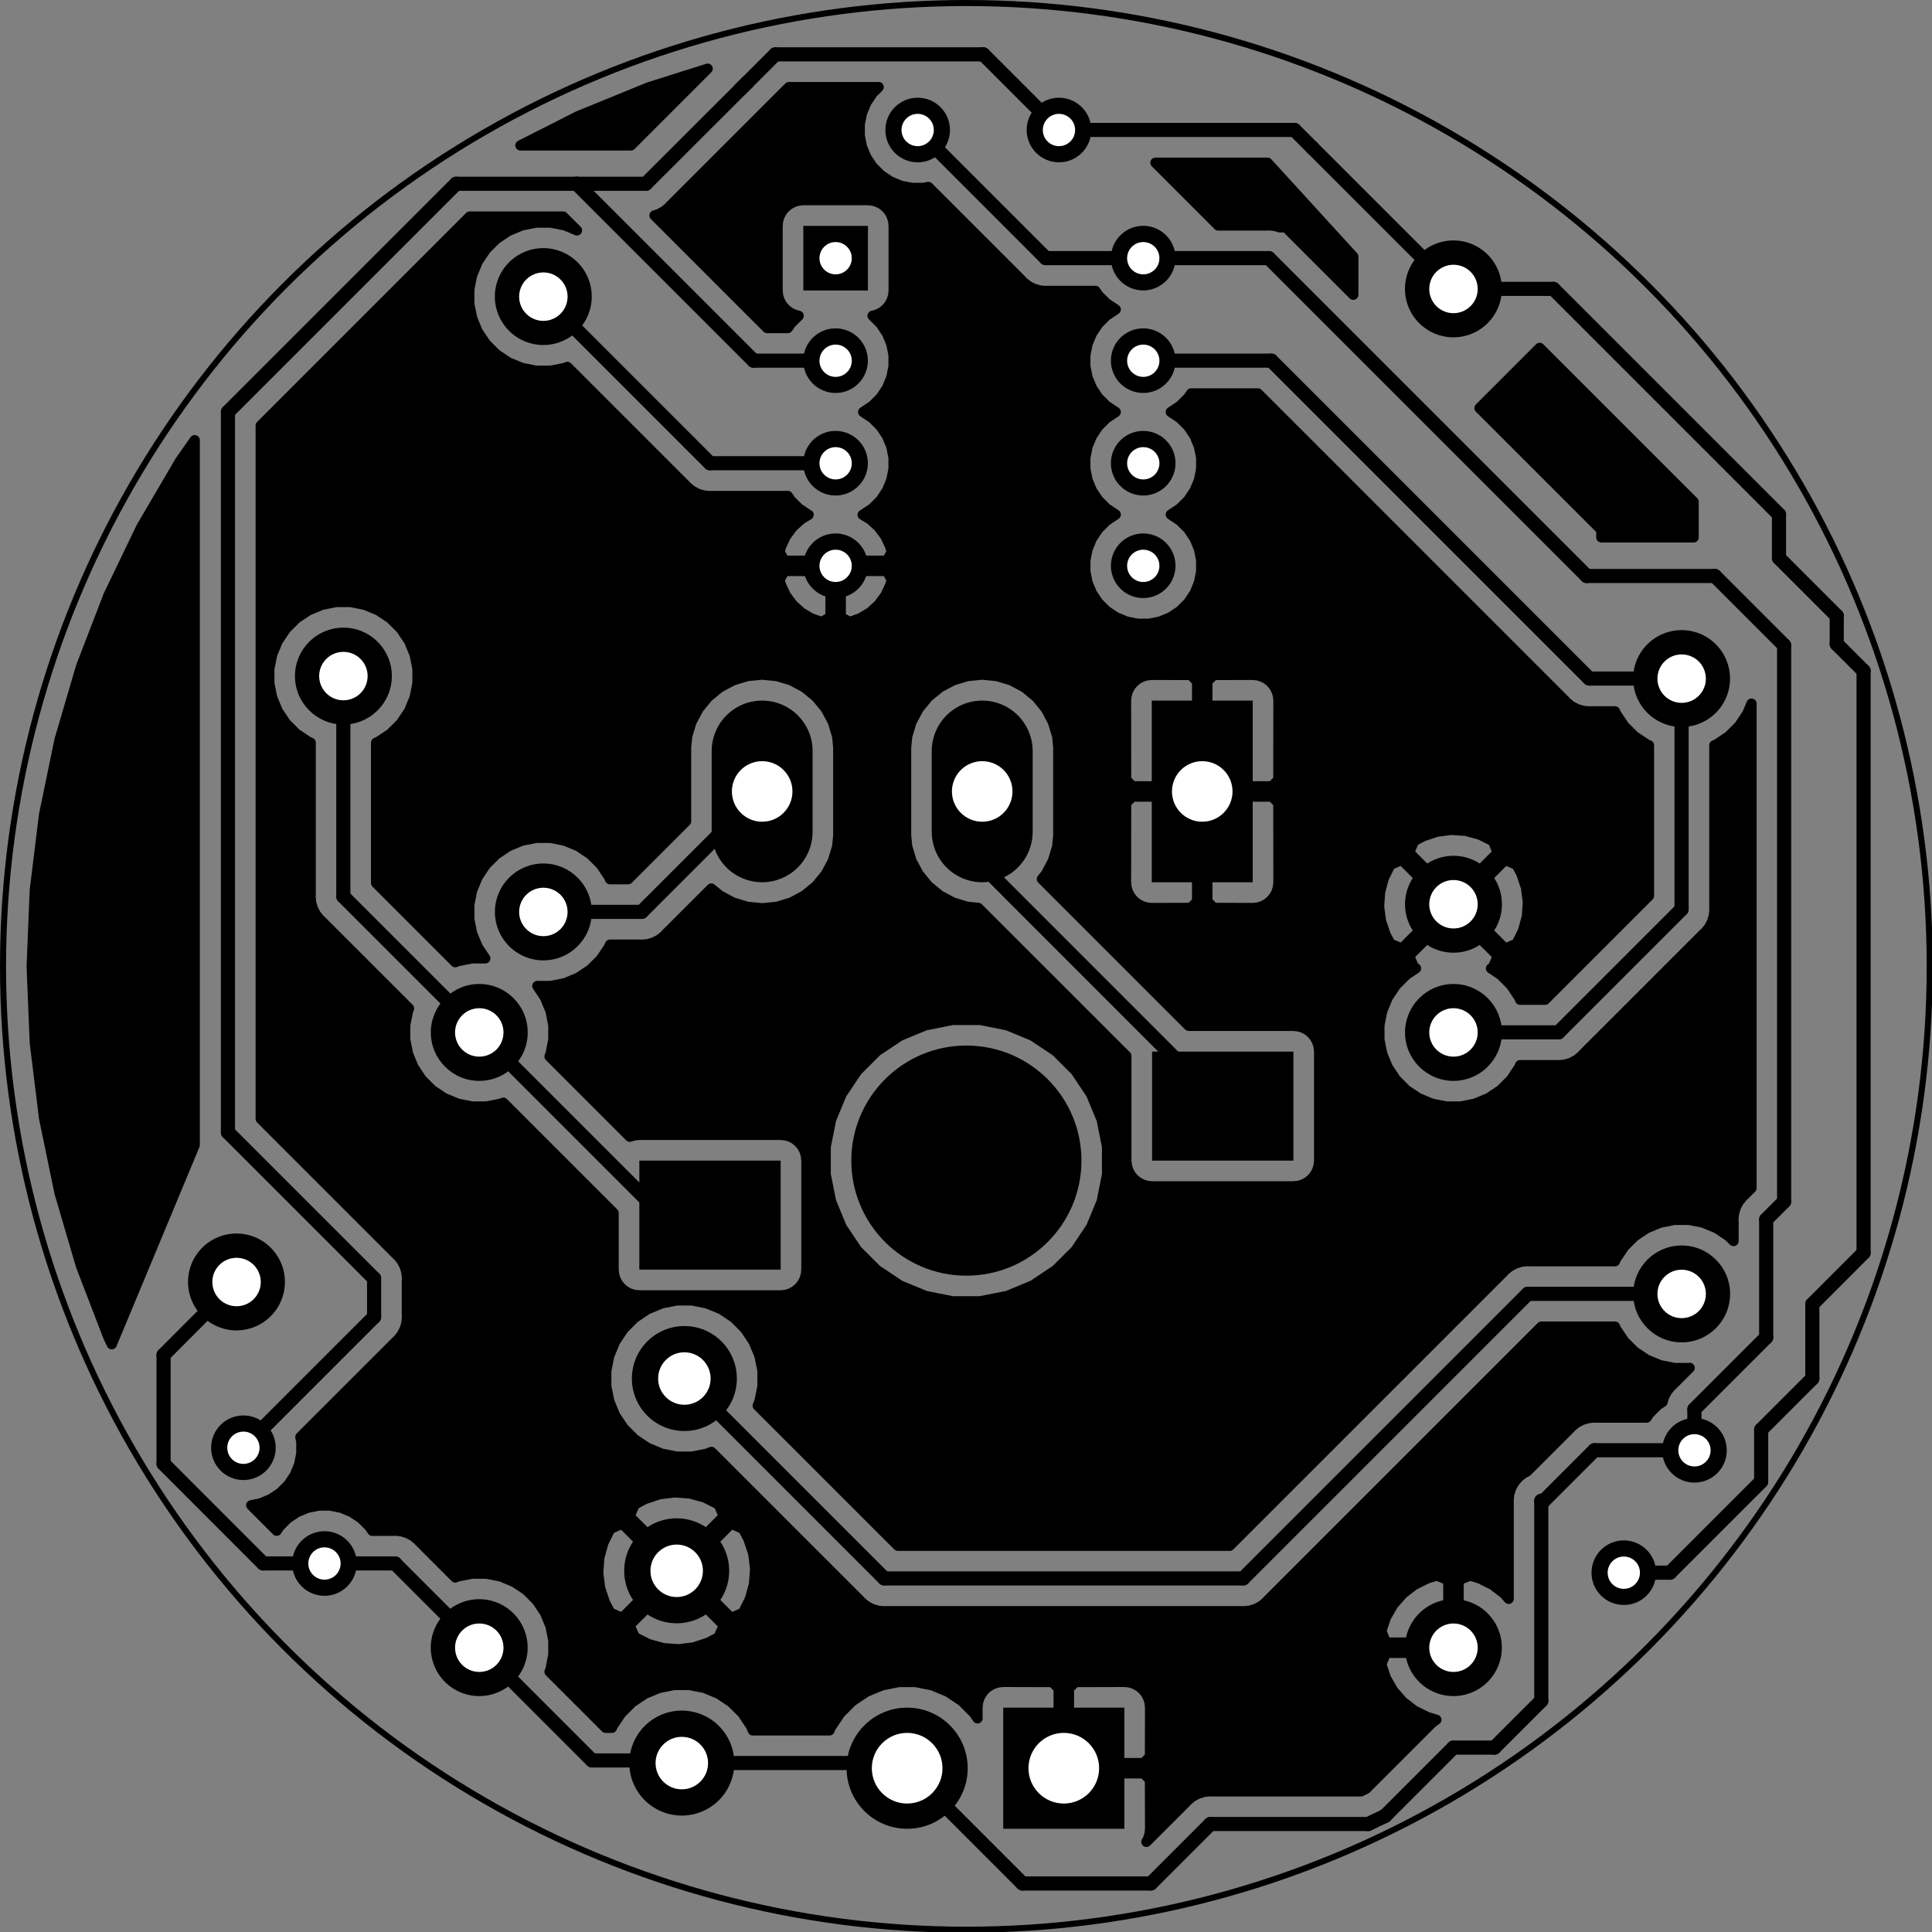 <?xml version="1.0" standalone="no"?>
 <!DOCTYPE svg PUBLIC "-//W3C//DTD SVG 1.1//EN" 
 "http://www.w3.org/Graphics/SVG/1.1/DTD/svg11.dtd"> 
<svg
  xmlns:svg="http://www.w3.org/2000/svg"
  xmlns="http://www.w3.org/2000/svg"
  xmlns:xlink="http://www.w3.org/1999/xlink"
  version="1.1"
  width="4.785cm" height="4.785cm" viewBox="0 0 18840 18840">
<rect x="0" y="0" width="18840" height="18840" fill="#808080" stroke="none"/>
<title>SVG Picture created as Breath_PCB-brd.svg date 2020/07/30 20:01:16 </title>
  <desc>Picture generated by PCBNEW </desc>
<g style="fill:#000000; fill-opacity:1;stroke:#000000; stroke-opacity:1;
stroke-linecap:round; stroke-linejoin:round;"
 transform="translate(0 0) scale(1 1)">
</g>
<g style="fill:#000000; fill-opacity:0.0; 
stroke:#000000; stroke-width:-0; stroke-opacity:1; 
stroke-linecap:round; stroke-linejoin:round;">
<g >
</g>
<g style="fill:#000000; fill-opacity:0.0; 
stroke:#000000; stroke-width:944.882; stroke-opacity:1; 
stroke-linecap:round; stroke-linejoin:round;">
<path d="M2306 12501
L2306 12501
" />
</g>
<g style="fill:#000000; fill-opacity:1.0; 
stroke:#000000; stroke-width:0; stroke-opacity:1; 
stroke-linecap:round; stroke-linejoin:round;">
<circle cx="3348.68" cy="6592.82" r="472.441" /> 
</g>
<g style="fill:#000000; fill-opacity:1.0; 
stroke:#000000; stroke-width:98.425; stroke-opacity:1; 
stroke-linecap:round; stroke-linejoin:round;">
</g>
<g >
</g>
<g style="fill:#000000; fill-opacity:1.0; 
stroke:#000000; stroke-width:98.425; stroke-opacity:1; 
stroke-linecap:round; stroke-linejoin:round;">
</g>
<g style="fill:#000000; fill-opacity:1.0; 
stroke:#000000; stroke-width:0; stroke-opacity:1; 
stroke-linecap:round; stroke-linejoin:round;">
<path style="fill:#000000; fill-opacity:1.0; 
stroke:#000000; stroke-width:0; stroke-opacity:1; 
stroke-linecap:round; stroke-linejoin:round;fill-rule:evenodd;"
d="M 7612.65,11317.8
7612.65,12380.8
6234.7,12380.8
6234.7,11317.8
Z" /> 
<path style="fill:#000000; fill-opacity:1.0; 
stroke:#000000; stroke-width:0; stroke-opacity:1; 
stroke-linecap:round; stroke-linejoin:round;fill-rule:evenodd;"
d="M 12612.7,10254.8
12612.7,11317.8
11234.7,11317.8
11234.7,10254.8
Z" /> 
<circle cx="9423.68" cy="11317.8" r="1122.05" /> 
</g>
<g style="fill:#000000; fill-opacity:1.0; 
stroke:#000000; stroke-width:98.425; stroke-opacity:1; 
stroke-linecap:round; stroke-linejoin:round;">
</g>
<g >
</g>
<g style="fill:#000000; fill-opacity:1.0; 
stroke:#000000; stroke-width:98.425; stroke-opacity:1; 
stroke-linecap:round; stroke-linejoin:round;">
</g>
<g style="fill:#000000; fill-opacity:1.0; 
stroke:#000000; stroke-width:0; stroke-opacity:1; 
stroke-linecap:round; stroke-linejoin:round;">
<circle cx="6648.68" cy="17192.8" r="511.811" /> 
</g>
<g style="fill:#000000; fill-opacity:1.0; 
stroke:#000000; stroke-width:98.425; stroke-opacity:1; 
stroke-linecap:round; stroke-linejoin:round;">
</g>
<g >
</g>
<g style="fill:#000000; fill-opacity:1.0; 
stroke:#000000; stroke-width:98.425; stroke-opacity:1; 
stroke-linecap:round; stroke-linejoin:round;">
</g>
<g style="fill:#000000; fill-opacity:1.0; 
stroke:#000000; stroke-width:0; stroke-opacity:1; 
stroke-linecap:round; stroke-linejoin:round;">
<path style="fill:#000000; fill-opacity:1.0; 
stroke:#000000; stroke-width:0; stroke-opacity:1; 
stroke-linecap:round; stroke-linejoin:round;fill-rule:evenodd;"
d="M 10964.2,16652.3
10964.2,17833.4
9783.12,17833.4
9783.12,16652.3
Z" /> 
<circle cx="8846.12" cy="17242.8" r="590.551" /> 
</g>
<g style="fill:#000000; fill-opacity:1.0; 
stroke:#000000; stroke-width:98.425; stroke-opacity:1; 
stroke-linecap:round; stroke-linejoin:round;">
</g>
<g >
</g>
<g style="fill:#000000; fill-opacity:1.0; 
stroke:#000000; stroke-width:98.425; stroke-opacity:1; 
stroke-linecap:round; stroke-linejoin:round;">
</g>
<g style="fill:#000000; fill-opacity:1.0; 
stroke:#000000; stroke-width:0; stroke-opacity:1; 
stroke-linecap:round; stroke-linejoin:round;">
<circle cx="6598.68" cy="15317.8" r="511.811" /> 
</g>
<g style="fill:#000000; fill-opacity:1.0; 
stroke:#000000; stroke-width:98.425; stroke-opacity:1; 
stroke-linecap:round; stroke-linejoin:round;">
</g>
<g >
</g>
<g style="fill:#000000; fill-opacity:1.0; 
stroke:#000000; stroke-width:98.425; stroke-opacity:1; 
stroke-linecap:round; stroke-linejoin:round;">
</g>
<g style="fill:#000000; fill-opacity:1.0; 
stroke:#000000; stroke-width:0; stroke-opacity:1; 
stroke-linecap:round; stroke-linejoin:round;">
<circle cx="6673.68" cy="13442.8" r="511.811" /> 
</g>
<g style="fill:#000000; fill-opacity:1.0; 
stroke:#000000; stroke-width:98.425; stroke-opacity:1; 
stroke-linecap:round; stroke-linejoin:round;">
</g>
<g >
</g>
<g style="fill:#000000; fill-opacity:1.0; 
stroke:#000000; stroke-width:98.425; stroke-opacity:1; 
stroke-linecap:round; stroke-linejoin:round;">
</g>
<g style="fill:#000000; fill-opacity:1.0; 
stroke:#000000; stroke-width:0; stroke-opacity:1; 
stroke-linecap:round; stroke-linejoin:round;">
<path style="fill:#000000; fill-opacity:1.0; 
stroke:#000000; stroke-width:0; stroke-opacity:1; 
stroke-linecap:round; stroke-linejoin:round;fill-rule:evenodd;"
d="M 12215.8,6832
12215.8,8603.65
11231.5,8603.65
11231.5,6832
Z" /> 
</g>
<g style="fill:#000000; fill-opacity:1.0; 
stroke:#000000; stroke-width:984.252; stroke-opacity:1; 
stroke-linecap:round; stroke-linejoin:round;">
</g>
<g style="fill:#000000; fill-opacity:0.0; 
stroke:#000000; stroke-width:984.252; stroke-opacity:1; 
stroke-linecap:round; stroke-linejoin:round;">
<path d="M9578 8111
L9578 7324
" />
<path d="M7432 8111
L7432 7324
" />
</g>
<g >
</g>
<g style="fill:#000000; fill-opacity:0.0; 
stroke:#000000; stroke-width:984.252; stroke-opacity:1; 
stroke-linecap:round; stroke-linejoin:round;">
</g>
<g style="fill:#000000; fill-opacity:1.0; 
stroke:#000000; stroke-width:0; stroke-opacity:1; 
stroke-linecap:round; stroke-linejoin:round;">
<circle cx="8948.68" cy="1267.82" r="314.961" /> 
</g>
<g style="fill:#000000; fill-opacity:1.0; 
stroke:#000000; stroke-width:98.425; stroke-opacity:1; 
stroke-linecap:round; stroke-linejoin:round;">
</g>
<g style="fill:#000000; fill-opacity:1.0; 
stroke:#000000; stroke-width:0; stroke-opacity:1; 
stroke-linecap:round; stroke-linejoin:round;">
<circle cx="10326.6" cy="1267.82" r="314.961" /> 
</g>
<g style="fill:#000000; fill-opacity:1.0; 
stroke:#000000; stroke-width:98.425; stroke-opacity:1; 
stroke-linecap:round; stroke-linejoin:round;">
</g>
<g >
</g>
<g style="fill:#000000; fill-opacity:1.0; 
stroke:#000000; stroke-width:98.425; stroke-opacity:1; 
stroke-linecap:round; stroke-linejoin:round;">
</g>
<g style="fill:#000000; fill-opacity:1.0; 
stroke:#000000; stroke-width:0; stroke-opacity:1; 
stroke-linecap:round; stroke-linejoin:round;">
<circle cx="15834.7" cy="15336.2" r="314.961" /> 
</g>
<g style="fill:#000000; fill-opacity:1.0; 
stroke:#000000; stroke-width:98.425; stroke-opacity:1; 
stroke-linecap:round; stroke-linejoin:round;">
</g>
<g style="fill:#000000; fill-opacity:1.0; 
stroke:#000000; stroke-width:0; stroke-opacity:1; 
stroke-linecap:round; stroke-linejoin:round;">
<circle cx="16523.7" cy="14142.8" r="314.961" /> 
</g>
<g style="fill:#000000; fill-opacity:1.0; 
stroke:#000000; stroke-width:98.425; stroke-opacity:1; 
stroke-linecap:round; stroke-linejoin:round;">
</g>
<g >
</g>
<g style="fill:#000000; fill-opacity:1.0; 
stroke:#000000; stroke-width:98.425; stroke-opacity:1; 
stroke-linecap:round; stroke-linejoin:round;">
</g>
<g style="fill:#000000; fill-opacity:1.0; 
stroke:#000000; stroke-width:944.882; stroke-opacity:1; 
stroke-linecap:round; stroke-linejoin:round;">
</g>
<g style="fill:#000000; fill-opacity:0.0; 
stroke:#000000; stroke-width:944.882; stroke-opacity:1; 
stroke-linecap:round; stroke-linejoin:round;">
<path d="M14173 2817
L14173 2817
" />
</g>
<g style="fill:#000000; fill-opacity:1.0; 
stroke:#000000; stroke-width:0; stroke-opacity:1; 
stroke-linecap:round; stroke-linejoin:round;">
<circle cx="14173.7" cy="8817.82" r="472.441" /> 
</g>
<g style="fill:#000000; fill-opacity:1.0; 
stroke:#000000; stroke-width:98.425; stroke-opacity:1; 
stroke-linecap:round; stroke-linejoin:round;">
</g>
<g >
</g>
<g style="fill:#000000; fill-opacity:1.0; 
stroke:#000000; stroke-width:98.425; stroke-opacity:1; 
stroke-linecap:round; stroke-linejoin:round;">
</g>
<g style="fill:#000000; fill-opacity:1.0; 
stroke:#000000; stroke-width:0; stroke-opacity:1; 
stroke-linecap:round; stroke-linejoin:round;">
<circle cx="3164.04" cy="15246.6" r="314.961" /> 
</g>
<g style="fill:#000000; fill-opacity:1.0; 
stroke:#000000; stroke-width:98.425; stroke-opacity:1; 
stroke-linecap:round; stroke-linejoin:round;">
</g>
<g style="fill:#000000; fill-opacity:1.0; 
stroke:#000000; stroke-width:0; stroke-opacity:1; 
stroke-linecap:round; stroke-linejoin:round;">
<circle cx="2373.68" cy="14117.8" r="314.961" /> 
</g>
<g style="fill:#000000; fill-opacity:1.0; 
stroke:#000000; stroke-width:98.425; stroke-opacity:1; 
stroke-linecap:round; stroke-linejoin:round;">
</g>
<g >
</g>
<g style="fill:#000000; fill-opacity:1.0; 
stroke:#000000; stroke-width:98.425; stroke-opacity:1; 
stroke-linecap:round; stroke-linejoin:round;">
</g>
<g style="fill:#000000; fill-opacity:1.0; 
stroke:#000000; stroke-width:0; stroke-opacity:1; 
stroke-linecap:round; stroke-linejoin:round;">
<circle cx="5298.68" cy="8892.82" r="472.441" /> 
</g>
<g style="fill:#000000; fill-opacity:1.0; 
stroke:#000000; stroke-width:98.425; stroke-opacity:1; 
stroke-linecap:round; stroke-linejoin:round;">
</g>
<g style="fill:#000000; fill-opacity:1.0; 
stroke:#000000; stroke-width:944.882; stroke-opacity:1; 
stroke-linecap:round; stroke-linejoin:round;">
</g>
<g style="fill:#000000; fill-opacity:0.0; 
stroke:#000000; stroke-width:944.882; stroke-opacity:1; 
stroke-linecap:round; stroke-linejoin:round;">
<path d="M5298 2892
L5298 2892
" />
</g>
<g >
</g>
<g style="fill:#000000; fill-opacity:0.0; 
stroke:#000000; stroke-width:944.882; stroke-opacity:1; 
stroke-linecap:round; stroke-linejoin:round;">
</g>
<g style="fill:#000000; fill-opacity:1.0; 
stroke:#000000; stroke-width:0; stroke-opacity:1; 
stroke-linecap:round; stroke-linejoin:round;">
<circle cx="4673.68" cy="10067.8" r="472.441" /> 
</g>
<g style="fill:#000000; fill-opacity:1.0; 
stroke:#000000; stroke-width:98.425; stroke-opacity:1; 
stroke-linecap:round; stroke-linejoin:round;">
</g>
<g style="fill:#000000; fill-opacity:1.0; 
stroke:#000000; stroke-width:944.882; stroke-opacity:1; 
stroke-linecap:round; stroke-linejoin:round;">
</g>
<g style="fill:#000000; fill-opacity:0.0; 
stroke:#000000; stroke-width:944.882; stroke-opacity:1; 
stroke-linecap:round; stroke-linejoin:round;">
<path d="M4673 16067
L4673 16067
" />
</g>
<g >
</g>
<g style="fill:#000000; fill-opacity:0.0; 
stroke:#000000; stroke-width:944.882; stroke-opacity:1; 
stroke-linecap:round; stroke-linejoin:round;">
</g>
<g style="fill:#000000; fill-opacity:1.0; 
stroke:#000000; stroke-width:0; stroke-opacity:1; 
stroke-linecap:round; stroke-linejoin:round;">
<circle cx="16398.7" cy="12617.8" r="472.441" /> 
</g>
<g style="fill:#000000; fill-opacity:1.0; 
stroke:#000000; stroke-width:98.425; stroke-opacity:1; 
stroke-linecap:round; stroke-linejoin:round;">
</g>
<g style="fill:#000000; fill-opacity:1.0; 
stroke:#000000; stroke-width:944.882; stroke-opacity:1; 
stroke-linecap:round; stroke-linejoin:round;">
</g>
<g style="fill:#000000; fill-opacity:0.0; 
stroke:#000000; stroke-width:944.882; stroke-opacity:1; 
stroke-linecap:round; stroke-linejoin:round;">
<path d="M16398 6617
L16398 6617
" />
</g>
<g >
</g>
<g style="fill:#000000; fill-opacity:0.0; 
stroke:#000000; stroke-width:944.882; stroke-opacity:1; 
stroke-linecap:round; stroke-linejoin:round;">
<path d="M14173 16067
L14173 16067
" />
</g>
<g style="fill:#000000; fill-opacity:1.0; 
stroke:#000000; stroke-width:0; stroke-opacity:1; 
stroke-linecap:round; stroke-linejoin:round;">
<circle cx="14173.7" cy="10067.8" r="472.441" /> 
</g>
<g style="fill:#000000; fill-opacity:1.0; 
stroke:#000000; stroke-width:98.425; stroke-opacity:1; 
stroke-linecap:round; stroke-linejoin:round;">
</g>
<g >
</g>
<g style="fill:#000000; fill-opacity:1.0; 
stroke:#000000; stroke-width:98.425; stroke-opacity:1; 
stroke-linecap:round; stroke-linejoin:round;">
</g>
<g style="fill:#000000; fill-opacity:1.0; 
stroke:#000000; stroke-width:0; stroke-opacity:1; 
stroke-linecap:round; stroke-linejoin:round;">
<path style="fill:#000000; fill-opacity:1.0; 
stroke:#000000; stroke-width:0; stroke-opacity:1; 
stroke-linecap:round; stroke-linejoin:round;fill-rule:evenodd;"
d="M 7833.71,2832.78
7833.71,2202.86
8463.64,2202.86
8463.64,2832.78
Z" /> 
</g>
<g style="fill:#000000; fill-opacity:1.0; 
stroke:#000000; stroke-width:629.921; stroke-opacity:1; 
stroke-linecap:round; stroke-linejoin:round;">
</g>
<g style="fill:#000000; fill-opacity:0.0; 
stroke:#000000; stroke-width:629.921; stroke-opacity:1; 
stroke-linecap:round; stroke-linejoin:round;">
<path d="M11148 5517
L11148 5517
" />
<path d="M8148 3517
L8148 3517
" />
<path d="M11148 4517
L11148 4517
" />
<path d="M8148 4517
L8148 4517
" />
<path d="M11148 3517
L11148 3517
" />
<path d="M8148 5517
L8148 5517
" />
<path d="M11148 2517
L11148 2517
" />
</g>
<g >
</g>
<g >
</g>
<g style="fill:#000000; fill-opacity:0.0; 
stroke:#000000; stroke-width:629.921; stroke-opacity:1; 
stroke-linecap:round; stroke-linejoin:round;">
</g>
<g style="fill:#000000; fill-opacity:0.0; 
stroke:#000000; stroke-width:137.795; stroke-opacity:1; 
stroke-linecap:round; stroke-linejoin:round;">
<path d="M6455 11849
L4673 10067
" />
<path d="M6923 11849
L6455 11849
" />
<path d="M3348 8742
L4673 10067
" />
<path d="M3348 6592
L3348 8742
" />
<path d="M9578 8440
L11923 10786
" />
<path d="M9578 7717
L9578 8440
" />
<path d="M2346 12694
L2346 12517
" />
<path d="M4673 16067
L5773 17167
" />
<path d="M6623 17167
L6648 17192
" />
<path d="M5773 17167
L6623 17167
" />
<path d="M8796 17192
L8846 17242
" />
<path d="M6648 17192
L8796 17192
" />
<path d="M8846 17242
L9971 18367
" />
<path d="M11223 18367
L11803 17787
" />
<path d="M9971 18367
L11223 18367
" />
<path d="M14173 17042
L14573 17042
" />
<path d="M14573 17042
L15030 16585
" />
<path d="M15030 16585
L15030 14635
" />
<path d="M15030 14635
L15055 14635
" />
<path d="M15548 14142
L16523 14142
" />
<path d="M15055 14635
L15548 14142
" />
<path d="M3852 15246
L4673 16067
" />
<path d="M3164 15246
L3852 15246
" />
<path d="M2566 15246
L3164 15246
" />
<path d="M1595 14274
L2566 15246
" />
<path d="M2306 12501
L1595 13213
" />
<path d="M1595 13213
L1595 14274
" />
<path d="M10198 2517
L11148 2517
" />
<path d="M8948 1267
L10198 2517
" />
<path d="M11148 2517
L12373 2517
" />
<path d="M12373 2517
L15473 5617
" />
<path d="M15473 5617
L16723 5617
" />
<path d="M16723 5617
L17398 6292
" />
<path d="M17398 6292
L17398 11717
" />
<path d="M17398 11717
L17223 11892
" />
<path d="M17223 11892
L17223 13042
" />
<path d="M16523 13742
L16523 14142
" />
<path d="M17223 13042
L16523 13742
" />
<path d="M13496 17713
L13508 17707
" />
<path d="M13508 17707
L14173 17042
" />
<path d="M11803 17787
L13342 17787
" />
<path d="M13342 17787
L13388 17765
" />
<path d="M13388 17765
L13496 17713
" />
<path d="M14898 12617
L16398 12617
" />
<path d="M12123 15392
L14898 12617
" />
<path d="M6673 13442
L8623 15392
" />
<path d="M8623 15392
L12123 15392
" />
<path d="M6332 8817
L7432 7717
" />
<path d="M6257 8892
L6332 8817
" />
<path d="M5298 8892
L6257 8892
" />
<path d="M10301 1189
L10301 1067
" />
<path d="M12623 1267
L12798 1442
" />
<path d="M10326 1267
L12623 1267
" />
<path d="M12798 1442
L14173 2817
" />
<path d="M7348 3517
L5623 1792
" />
<path d="M3648 12467
L3648 12842
" />
<path d="M5623 1792
L4448 1792
" />
<path d="M8148 3517
L7348 3517
" />
<path d="M3648 12842
L2373 14117
" />
<path d="M4448 1792
L2223 4017
" />
<path d="M2223 11042
L3648 12467
" />
<path d="M2223 4017
L2223 11042
" />
<path d="M6298 1792
L7286 805
" />
<path d="M5623 1792
L6298 1792
" />
<path d="M7286 805
L7223 867
" />
<path d="M7561 530
L7286 805
" />
<path d="M9589 530
L9561 530
" />
<path d="M10326 1267
L9589 530
" />
<path d="M9561 530
L7561 530
" />
<path d="M16285 15336
L15834 15336
" />
<path d="M17174 14447
L16285 15336
" />
<path d="M17673 13443
L17174 13942
" />
<path d="M17348 5442
L17911 6005
" />
<path d="M17911 6005
L17911 6280
" />
<path d="M17911 6280
L18173 6542
" />
<path d="M17673 12718
L17673 13443
" />
<path d="M18173 6542
L18173 12217
" />
<path d="M18173 12217
L17673 12718
" />
<path d="M17174 13942
L17174 14447
" />
<path d="M17348 5017
L15148 2817
" />
<path d="M17348 5442
L17348 5017
" />
<path d="M14173 2817
L15148 2817
" />
<path d="M6723 4317
L5298 2892
" />
<path d="M6923 4517
L6723 4317
" />
<path d="M8148 4517
L6923 4517
" />
<path d="M14173 10067
L15198 10067
" />
<path d="M16398 8867
L16398 6617
" />
<path d="M15198 10067
L16398 8867
" />
<path d="M11148 3517
L12398 3517
" />
<path d="M15498 6617
L16398 6617
" />
<path d="M12398 3517
L15498 6617
" />
</g>
<g >
</g>
<g style="fill:#000000; fill-opacity:0.0; 
stroke:#000000; stroke-width:137.795; stroke-opacity:1; 
stroke-linecap:round; stroke-linejoin:round;">
</g>
<g style="fill:#000000; fill-opacity:1.0; 
stroke:#000000; stroke-width:100; stroke-opacity:1; 
stroke-linecap:round; stroke-linejoin:round;">
<path style="fill:#000000; fill-opacity:1.0; 
stroke:#000000; stroke-width:100; stroke-opacity:1; 
stroke-linecap:round; stroke-linejoin:round;fill-rule:evenodd;"
d="M 8509.84,907.681
8448.01,1000.21
8405.43,1103.03
8383.71,1212.18
8383.71,1323.47
8405.43,1432.61
8448.01,1535.43
8509.84,1627.96
8588.53,1706.66
8681.07,1768.48
8783.88,1811.07
8893.03,1832.78
9004.32,1832.78
9052.97,1823.11
9962.1,2732.24
9972.09,2744.41
9985.37,2755.31
10020.6,2784.26
10022.8,2785.43
10076,2813.87
10136.2,2832.11
10183,2836.72
10183,2836.72
10198.7,2838.26
10214.3,2836.72
10682.3,2836.72
10709.8,2877.96
10788.5,2956.66
10880.1,3017.82
10788.5,3078.99
10709.8,3157.68
10648,3250.21
10605.4,3353.03
10583.7,3462.18
10583.7,3573.47
10605.4,3682.61
10648,3785.43
10709.8,3877.96
10788.5,3956.66
10880.1,4017.82
10788.5,4078.99
10709.8,4157.68
10648,4250.21
10605.4,4353.03
10583.7,4462.18
10583.7,4573.47
10605.4,4682.61
10648,4785.43
10709.8,4877.96
10788.5,4956.66
10880.1,5017.82
10788.5,5078.99
10709.8,5157.68
10648,5250.21
10605.4,5353.03
10583.7,5462.18
10583.7,5573.47
10605.4,5682.61
10648,5785.43
10709.8,5877.96
10788.5,5956.66
10881.1,6018.48
10983.9,6061.07
11093,6082.78
11204.3,6082.78
11313.5,6061.07
11416.3,6018.48
11508.8,5956.66
11587.5,5877.96
11649.3,5785.43
11691.9,5682.61
11713.6,5573.47
11713.6,5462.18
11691.9,5353.03
11649.3,5250.21
11587.5,5157.68
11508.8,5078.99
11417.3,5017.82
11508.8,4956.66
11587.5,4877.96
11649.3,4785.43
11691.9,4682.61
11713.6,4573.47
11713.6,4462.18
11691.9,4353.03
11649.3,4250.21
11587.5,4157.68
11508.8,4078.99
11417.3,4017.82
11508.8,3956.66
11587.5,3877.96
11615.1,3836.72
12266.6,3836.72
15262.1,6832.24
15272.1,6844.41
15295.1,6863.26
15320.6,6884.26
15376,6913.87
15436.2,6932.11
15498.7,6938.26
15514.3,6936.72
15748.8,6936.72
15758.5,6960.03
15837.5,7078.35
15938.1,7178.98
16056.5,7258.04
16079.8,7267.69
16079.8,8735.73
15066.6,9748.92
14823.5,9748.92
14813.9,9725.62
14734.8,9607.29
14634.2,9506.67
14539.6,9443.44
14558.9,9433.11
14606.1,9320.96
14173.7,8888.53
13741.2,9320.96
13788.4,9433.11
13808.4,9443.02
13713.1,9506.67
13612.5,9607.29
13533.5,9725.62
13479,9857.09
13451.2,9996.67
13451.2,10139
13479,10278.6
13533.5,10410
13612.5,10528.4
13713.1,10629
13831.5,10708
13962.9,10762.5
14102.5,10790.3
14244.8,10790.3
14384.4,10762.5
14515.9,10708
14634.2,10629
14734.8,10528.4
14813.9,10410
14823.5,10386.7
15183,10386.7
15198.7,10388.3
15214.3,10386.7
15214.3,10386.7
15261.2,10382.1
15321.3,10363.9
15376.7,10334.3
15425.3,10294.4
15435.2,10282.2
16613.1,9104.39
16625.3,9094.41
16650.8,9063.26
16665.1,9045.85
16684.7,9009.26
16694.7,8990.45
16713,8930.34
16717.6,8883.49
16717.6,8883.49
16719.1,8867.82
16717.6,8852.16
16717.6,7267.69
16740.9,7258.04
16859.2,7178.98
16959.8,7078.35
17038.9,6960.03
17079.8,6861.32
17079.8,11585.7
17009.3,11656.2
16997.1,11666.2
16969.6,11699.7
16957.2,11714.8
16947.2,11733.5
16927.6,11770.2
16909.4,11830.3
16904.8,11877.2
16903.2,11892.8
16904.8,11908.5
16904.8,12102.2
16859.2,12056.7
16740.9,11977.6
16609.4,11923.1
16469.8,11895.4
16327.5,11895.4
16187.9,11923.1
16056.5,11977.6
15938.1,12056.7
15837.5,12157.3
15758.5,12275.6
15748.8,12298.9
14914.3,12298.9
14898.7,12297.4
14883,12298.9
14883,12298.9
14836.2,12303.5
14776,12321.8
14772.6,12323.6
14720.6,12351.4
14698.8,12369.4
14672.1,12391.2
14662.1,12403.4
11991.6,15073.9
8755.77,15073.9
7388.83,13707
7406.21,13665
7435.49,13517.9
7435.49,13367.8
7406.21,13220.6
7348.78,13082
7265.41,12957.2
7159.3,12851.1
7034.53,12767.7
6895.89,12710.3
6748.71,12681
6598.64,12681
6451.46,12710.3
6312.82,12767.7
6188.05,12851.1
6081.94,12957.2
5998.57,13082
5941.14,13220.6
5911.86,13367.8
5911.86,13517.9
5941.14,13665
5998.57,13803.7
6081.94,13928.4
6188.05,14034.6
6312.82,14117.9
6451.46,14175.4
6598.64,14204.6
6748.71,14204.6
6895.89,14175.4
6937.84,14158
8387.1,15607.2
8397.09,15619.4
8445.65,15659.3
8501.05,15688.9
8561.16,15707.1
8608.01,15711.7
8608.01,15711.7
8623.68,15713.3
8639.34,15711.7
12108,15711.7
12123.7,15713.3
12139.3,15711.7
12139.3,15711.7
12186.2,15707.1
12246.3,15688.9
12301.7,15659.3
12350.3,15619.4
12360.2,15607.2
15030.8,12936.7
15748.8,12936.7
15758.5,12960
15837.5,13078.4
15938.1,13179
16056.5,13258
16187.9,13312.5
16327.5,13340.3
16469.8,13340.3
16476.6,13338.9
16309.3,13506.2
16297.1,13516.2
16269.6,13549.7
16257.2,13564.8
16241.4,13594.4
16227.6,13620.2
16212,13671.6
16163.5,13704
16084.8,13782.7
16057.3,13823.9
15564.3,13823.9
15548.7,13822.4
15533,13823.9
15533,13823.9
15486.2,13828.5
15426,13846.8
15400.3,13860.6
15370.6,13876.4
15345.4,13897.1
15322.1,13916.2
15312.1,13928.4
14892.5,14348
14852.8,14369.2
14804.3,14409.1
14764.4,14457.6
14734.8,14513
14716.6,14573.1
14710.4,14635.7
14711.9,14651.3
14711.9,15591.2
14669,15541.9
14556.8,15455.4
14430,15392.4
14335.8,15363.8
14223.7,15409.8
14223.7,16017.8
14231.5,16017.8
14231.5,16117.8
14223.7,16117.8
14223.7,16125.7
14123.7,16125.7
14123.7,16117.8
13515.5,16117.8
13469.7,16230
13514.8,16364.2
13585.3,16487
13678.4,16593.8
13790.5,16680.3
13917.4,16743.3
14006.8,16770.4
13995.6,16776.4
13970.4,16797.1
13947.1,16816.2
13937.1,16828.4
13320.9,17444.6
13271,17468.7
11819.5,17468.7
11803.9,17467.2
11788.2,17468.7
11788.2,17468.7
11741.4,17473.3
11700.9,17485.6
11681.3,17491.6
11640.7,17513.3
11625.9,17521.2
11577.3,17561
11567.3,17573.2
11179.4,17961.1
11196.3,17929.5
11210.6,17882.4
11215.4,17833.4
11214.2,17355.3
11151.7,17292.8
10423.7,17292.8
10423.7,17300.7
10323.7,17300.7
10323.7,17292.8
10315.8,17292.8
10315.8,17192.8
10323.7,17192.8
10323.7,16464.8
10423.7,16464.8
10423.7,17192.8
11151.7,17192.8
11214.2,17130.3
11215.4,16652.3
11210.6,16603.3
11196.3,16556.1
11173.1,16512.7
11141.9,16474.6
11103.8,16443.4
11060.4,16420.2
11013.2,16405.9
10964.2,16401.1
10486.2,16402.3
10423.7,16464.8
10323.7,16464.8
10261.2,16402.3
9783.12,16401.1
9734.12,16405.9
9686.99,16420.2
9643.56,16443.4
9605.49,16474.6
9574.25,16512.7
9551.04,16556.1
9536.74,16603.3
9531.91,16652.3
9532.18,16756.6
9499.01,16707
9381.94,16589.9
9244.27,16497.9
9091.3,16434.6
8928.9,16402.3
8763.33,16402.3
8600.94,16434.6
8447.97,16497.9
8310.3,16589.9
8193.22,16707
8101.23,16844.7
8089.11,16873.9
7341.16,16873.9
7323.78,16832
7240.41,16707.2
7134.3,16601.1
7009.53,16517.7
6870.89,16460.3
6723.71,16431
6573.64,16431
6426.46,16460.3
6287.82,16517.7
6163.05,16601.1
6056.94,16707.2
5973.57,16832
5966.54,16848.9
5905.77,16848.9
5358.7,16301.9
5368.35,16278.6
5396.12,16139
5396.12,15996.7
5368.35,15857.1
5365.01,15849
6138.2,15849
6190.14,15965.2
6324.28,16032.5
6468.97,16072.3
6618.65,16083.1
6767.55,16064.5
6909.97,16017.2
7007.21,15965.2
7033.81,15905.7
13469.7,15905.7
13515.5,16017.8
14123.7,16017.8
14123.7,15409.8
14011.5,15363.8
13917.4,15392.4
13790.5,15455.4
13678.4,15541.9
13585.3,15648.6
13514.8,15771.5
13469.7,15905.7
7033.81,15905.7
7059.16,15849
6598.68,15388.5
6138.2,15849
5365.01,15849
5313.89,15725.6
5234.83,15607.3
5134.2,15506.7
5015.88,15427.6
4884.4,15373.1
4744.83,15345.4
4602.52,15345.4
4462.95,15373.1
4439.64,15382.8
4394.64,15337.8
5833.44,15337.8
5852.04,15486.7
5899.33,15629.1
5951.31,15726.4
6067.48,15778.3
6527.96,15317.8
6669.39,15317.8
7129.87,15778.3
7246.04,15726.4
7313.3,15592.2
7353.1,15447.5
7363.91,15297.9
7345.31,15148.9
7298.02,15006.5
7246.04,14909.3
7129.87,14857.3
6669.39,15317.8
6527.96,15317.8
6067.48,14857.3
5951.31,14909.3
5884.05,15043.4
5844.25,15188.1
5833.44,15337.8
4394.64,15337.8
4089,15032.2
4079.01,15020
4030.46,14980.1
3975.06,14950.5
3914.94,14932.3
3868.09,14927.7
3868.09,14927.7
3852.43,14926.1
3836.76,14927.7
3630.43,14927.7
3602.87,14886.4
3524.18,14807.7
3492.59,14786.6
6138.2,14786.6
6598.68,15247.1
7059.16,14786.6
7007.21,14670.5
6873.07,14603.2
6728.38,14563.4
6578.7,14552.6
6429.8,14571.2
6287.38,14618.5
6190.14,14670.5
6138.2,14786.6
3492.59,14786.6
3431.65,14745.9
3328.83,14703.3
3219.68,14681.6
3108.39,14681.6
2999.24,14703.3
2896.43,14745.9
2803.9,14807.7
2725.2,14886.4
2698.13,14927
2449.87,14678.7
2538.47,14661.1
2641.28,14618.5
2733.82,14556.7
2812.51,14478
2874.34,14385.4
2916.92,14282.6
2938.64,14173.5
2938.64,14062.2
2928.96,14013.5
3863.09,13079.4
3875.26,13069.4
3915.11,13020.8
3933.29,12986.8
3944.72,12965.4
3953.44,12936.7
3962.96,12905.3
3967.57,12858.5
3967.57,12858.5
3969.12,12842.8
3967.57,12827.2
3967.57,12483.5
3969.12,12467.8
3967.57,12452.2
3962.96,12405.3
3944.72,12345.2
3915.11,12289.8
3915.11,12289.8
3903.04,12275.1
3875.26,12241.2
3863.09,12231.2
2542.57,10910.7
2542.57,6521.67
2626.23,6521.67
2626.23,6663.98
2654,6803.55
2708.46,6935.03
2787.52,7053.35
2888.15,7153.98
3006.47,7233.04
3029.78,7242.69
3029.78,8727.15
3028.23,8742.82
3034.39,8805.34
3052.63,8865.45
3082.24,8920.85
3090.03,8930.34
3122.09,8969.41
3134.26,8979.39
3988.65,9833.79
3979,9857.09
3951.23,9996.67
3951.23,10139
3979,10278.6
4033.46,10410
4112.52,10528.4
4213.15,10629
4331.47,10708
4462.95,10762.5
4602.52,10790.3
4744.83,10790.3
4884.4,10762.5
4907.71,10752.8
5983.49,11828.6
5983.49,12380.8
5988.32,12429.8
6002.61,12476.9
6025.83,12520.4
6057.07,12558.4
6095.13,12589.7
6138.56,12612.9
6185.69,12627.2
6234.7,12632
7612.65,12632
7661.66,12627.2
7708.79,12612.9
7752.22,12589.7
7790.28,12558.4
7821.52,12520.4
7844.74,12476.9
7859.03,12429.8
7863.86,12380.8
7863.86,11317.8
7859.03,11268.8
7844.74,11221.7
7823.89,11182.7
8051.63,11182.7
8051.63,11453
8104.36,11718
8207.78,11967.7
8357.94,12192.5
8549.05,12383.6
8773.77,12533.7
9023.46,12637.1
9288.54,12689.9
9558.81,12689.9
9823.89,12637.1
10073.6,12533.7
10298.3,12383.6
10489.4,12192.5
10639.6,11967.7
10743,11718
10795.7,11453
10795.7,11182.7
10743,10917.6
10639.6,10667.9
10489.4,10443.2
10298.3,10252.1
10073.6,10101.9
9823.89,9998.5
9558.81,9945.77
9288.54,9945.77
9023.46,9998.5
8773.77,10101.9
8549.05,10252.1
8357.94,10443.2
8207.78,10667.9
8104.36,10917.6
8051.63,11182.7
7823.89,11182.7
7821.52,11178.3
7790.28,11140.2
7752.22,11108.9
7708.79,11085.7
7661.66,11071.4
7612.65,11066.6
6234.7,11066.6
6185.69,11071.4
6141.64,11084.8
5358.7,10301.9
5368.35,10278.6
5396.12,10139
5396.12,9996.67
5368.35,9857.09
5313.89,9725.62
5240.16,9615.26
5369.83,9615.26
5509.4,9587.5
5640.88,9533.04
5759.2,9453.98
5859.83,9353.35
5938.89,9235.03
5948.55,9211.72
6241.67,9211.72
6257.34,9213.26
6273,9211.72
6273,9211.72
6319.85,9207.11
6379.96,9188.87
6435.36,9159.26
6483.92,9119.41
6493.91,9107.24
6936.5,8664.65
7018.04,8731.56
7146.96,8800.48
7286.85,8842.91
7432.34,8857.24
7577.82,8842.91
7717.71,8800.48
7846.63,8731.56
7959.64,8638.82
8052.38,8525.82
8121.29,8396.9
8163.72,8257
8174.46,8147.98
8174.46,8147.98
8835.88,8147.98
8846.62,8257
8889.05,8396.9
8957.97,8525.82
9050.7,8638.82
9163.71,8731.56
9292.63,8800.48
9432.52,8842.91
9539.84,8853.48
10983.5,10297.1
10983.5,11317.8
10988.3,11366.8
11002.6,11414
11025.8,11457.4
11057.1,11495.5
11095.1,11526.7
11138.6,11549.9
11185.7,11564.2
11234.7,11569
12612.7,11569
12661.7,11564.2
12708.8,11549.9
12752.2,11526.7
12790.3,11495.5
12821.5,11457.4
12844.7,11414
12859,11366.8
12863.9,11317.8
12863.9,10254.8
12859,10205.8
12844.7,10158.7
12821.5,10115.3
12790.3,10077.2
12752.2,10046
12708.8,10022.7
12661.7,10008.4
12612.7,10003.6
11592,10003.6
10192,8603.65
10980.3,8603.65
10985.2,8652.66
10999.5,8699.78
11022.7,8743.21
11053.9,8781.28
11092,8812.52
11135.4,8835.74
11182.5,8850.03
11231.5,8854.86
11611.2,8853.65
11673.7,8791.15
11673.7,7767.82
11773.7,7767.82
11773.7,8791.15
11836.2,8853.65
12215.8,8854.86
12264.8,8850.03
12300,8839.35
13448.1,8839.35
13466.2,8980.5
13511.5,9115.39
13558.4,9203.05
13670.5,9250.25
14103,8817.82
14244.4,8817.82
14676.8,9250.25
14789,9203.05
14852.3,9075.61
14889.5,8938.27
14899.3,8796.29
14881.1,8655.15
14835.8,8520.25
14789,8432.59
14676.8,8385.39
14244.4,8817.82
14103,8817.82
13670.5,8385.39
13558.4,8432.59
13495.1,8560.03
13457.8,8697.38
13448.1,8839.35
12300,8839.35
12311.9,8835.74
12355.4,8812.52
12393.4,8781.28
12424.7,8743.21
12447.9,8699.78
12462.2,8652.66
12467,8603.65
12466.6,8314.68
13741.2,8314.68
14173.7,8747.11
14606.1,8314.68
14558.9,8202.53
14431.5,8139.2
14294.1,8101.95
14152.1,8092.21
14011,8110.35
13876.1,8155.68
13788.4,8202.53
13741.2,8314.68
12466.6,8314.68
12465.8,7830.32
12403.3,7767.82
11773.7,7767.82
11673.7,7767.82
11044,7767.82
10981.5,7830.32
10980.3,8603.65
10192,8603.65
10160.2,8571.9
10198,8525.82
10267,8396.9
10309.4,8257
10320.1,8147.98
10320.1,7287.67
10309.4,7178.64
10267,7038.75
10198,6909.82
10134.2,6832
10980.3,6832
10981.5,7605.32
11044,7667.82
11673.7,7667.82
11673.7,6644.5
11773.7,6644.5
11773.7,7667.82
12403.3,7667.82
12465.8,7605.32
12467,6832
12462.2,6782.99
12447.9,6735.86
12424.7,6692.43
12393.4,6654.36
12355.4,6623.12
12311.9,6599.91
12264.8,6585.61
12215.8,6580.79
11836.2,6582
11773.7,6644.5
11673.7,6644.5
11611.2,6582
11231.5,6580.79
11182.5,6585.61
11135.4,6599.91
11092,6623.12
11053.9,6654.36
11022.7,6692.43
10999.5,6735.86
10985.2,6782.99
10980.3,6832
10134.2,6832
10105.3,6796.82
9992.3,6704.08
9863.38,6635.17
9723.49,6592.73
9578.01,6578.4
9432.52,6592.73
9292.63,6635.17
9163.71,6704.08
9050.71,6796.82
8957.97,6909.82
8889.05,7038.75
8846.62,7178.64
8835.88,7287.67
8835.88,8147.98
8174.46,8147.98
8174.46,7287.67
8163.72,7178.64
8121.29,7038.75
8052.38,6909.82
7959.64,6796.82
7846.63,6704.08
7717.71,6635.17
7577.82,6592.73
7432.34,6578.4
7286.86,6592.73
7146.96,6635.17
7018.04,6704.08
6905.04,6796.82
6812.3,6909.82
6743.38,7038.75
6700.95,7178.64
6690.21,7287.67
6690.21,8008.96
6125.25,8573.92
5948.55,8573.92
5938.89,8550.62
5859.83,8432.29
5759.2,8331.67
5640.88,8252.6
5509.4,8198.14
5369.83,8170.38
5227.52,8170.38
5087.95,8198.14
4956.47,8252.6
4838.15,8331.67
4737.52,8432.29
4658.46,8550.62
4604,8682.09
4576.23,8821.67
4576.23,8963.98
4604,9103.55
4658.46,9235.03
4732.19,9345.38
4602.52,9345.38
4462.95,9373.14
4439.64,9382.8
3667.57,8610.73
3667.57,7242.69
3690.88,7233.04
3809.2,7153.98
3909.83,7053.35
3988.89,6935.03
4043.35,6803.55
4071.12,6663.98
4071.12,6521.67
4043.35,6382.09
3988.89,6250.62
3909.83,6132.29
3809.2,6031.67
3690.88,5952.6
3559.4,5898.14
3419.83,5870.38
3277.52,5870.38
3137.95,5898.14
3006.47,5952.6
2888.15,6031.67
2787.52,6132.29
2708.46,6250.62
2654,6382.09
2626.23,6521.67
2542.57,6521.67
2542.57,5655.24
7600.68,5655.24
7616.69,5708.01
7664.01,5808.14
7729.97,5897.12
7812.01,5971.52
7906.99,6028.48
8011.26,6065.82
8098.68,6018.07
8098.68,5567.82
8198.68,5567.82
8198.68,6018.07
8286.09,6065.82
8390.36,6028.48
8485.34,5971.52
8567.38,5897.12
8633.34,5808.14
8680.66,5708.01
8696.67,5655.24
8648.64,5567.82
8198.68,5567.82
8098.68,5567.82
7648.71,5567.82
7600.68,5655.24
2542.57,5655.24
2542.57,4149.91
4580.77,2111.72
5491.58,2111.72
5626.52,2246.65
5509.4,2198.14
5369.83,2170.38
5227.52,2170.38
5087.95,2198.14
4956.47,2252.6
4838.15,2331.67
4737.52,2432.29
4658.46,2550.62
4604,2682.09
4576.23,2821.67
4576.23,2963.98
4604,3103.55
4658.46,3235.03
4737.52,3353.35
4838.15,3453.98
4956.47,3533.04
5087.95,3587.5
5227.52,3615.26
5369.83,3615.26
5509.4,3587.5
5532.71,3577.85
6687.1,4732.24
6697.09,4744.41
6745.65,4784.26
6801.05,4813.87
6861.16,4832.11
6908.01,4836.72
6908.01,4836.72
6923.67,4838.26
6939.34,4836.72
7682.28,4836.72
7709.84,4877.96
7788.53,4956.66
7881.07,5018.48
7885.24,5020.21
7812.01,5064.13
7729.97,5138.53
7664.01,5227.5
7616.69,5327.63
7600.68,5380.41
7648.71,5467.82
8098.68,5467.82
8098.68,5459.95
8198.68,5459.95
8198.68,5467.82
8648.64,5467.82
8696.67,5380.41
8680.66,5327.63
8633.34,5227.5
8567.38,5138.53
8485.34,5064.13
8412.11,5020.21
8416.28,5018.48
8508.82,4956.66
8587.51,4877.96
8649.34,4785.43
8691.92,4682.61
8713.64,4573.47
8713.64,4462.18
8691.92,4353.03
8649.34,4250.21
8587.51,4157.68
8508.82,4078.99
8417.27,4017.82
8508.82,3956.66
8587.51,3877.96
8649.34,3785.43
8691.92,3682.61
8713.64,3573.47
8713.64,3462.18
8691.92,3353.03
8649.34,3250.21
8587.51,3157.68
8509.32,3079.49
8512.64,3079.17
8559.77,3064.87
8603.2,3041.66
8641.27,3010.41
8672.51,2972.35
8695.72,2928.92
8710.02,2881.79
8714.85,2832.78
8714.85,2202.86
8710.02,2153.85
8695.72,2106.73
8672.51,2063.3
8641.27,2025.23
8603.2,1993.99
8559.77,1970.77
8512.64,1956.48
8463.64,1951.65
7833.71,1951.65
7784.71,1956.48
7737.58,1970.77
7694.15,1993.99
7656.08,2025.23
7624.84,2063.3
7601.63,2106.73
7587.33,2153.85
7582.51,2202.86
7582.51,2832.78
7587.33,2881.79
7601.63,2928.92
7624.84,2972.35
7656.08,3010.41
7694.15,3041.66
7737.58,3064.87
7784.71,3079.17
7788.03,3079.49
7709.84,3157.68
7682.28,3198.92
7480.77,3198.92
6382.49,2100.64
6421.3,2088.87
6476.7,2059.26
6525.26,2019.41
6535.25,2007.24
7522.75,1019.74
7522.75,1019.74
7693.27,849.22
8568.3,849.22
Z" /> 
<path style="fill:#000000; fill-opacity:1.0; 
stroke:#000000; stroke-width:100; stroke-opacity:1; 
stroke-linecap:round; stroke-linejoin:round;fill-rule:evenodd;"
d="M 1898.68,11166.1
1090.04,13108.3
1057.21,13040.1
790.28,12346.1
580.799,11632.7
430.166,10904.6
339.383,10166.6
309.056,9423.68
339.383,8680.75
430.166,7942.77
580.799,7214.64
790.28,6501.21
1057.21,5807.24
1379.83,5137.33
1755.97,4495.94
1898.68,4292.63
Z" /> 
<path style="fill:#000000; fill-opacity:1.0; 
stroke:#000000; stroke-width:100; stroke-opacity:1; 
stroke-linecap:round; stroke-linejoin:round;fill-rule:evenodd;"
d="M 6152.96,1417.82
5074.96,1417.82
5637.33,1132.73
6325.71,851.69
6900.77,670.018
Z" /> 
<path style="fill:#000000; fill-opacity:1.0; 
stroke:#000000; stroke-width:100; stroke-opacity:1; 
stroke-linecap:round; stroke-linejoin:round;fill-rule:evenodd;"
d="M 16515.4,4893.65
16515.4,5240.26
15615.4,5240.26
15615.4,5187.9
15614.4,5178.15
15611.6,5168.77
15607,5160.12
15600.8,5152.55
14427.5,3979.24
15014.2,3392.47
Z" /> 
<path style="fill:#000000; fill-opacity:1.0; 
stroke:#000000; stroke-width:100; stroke-opacity:1; 
stroke-linecap:round; stroke-linejoin:round;fill-rule:evenodd;"
d="M 13196.7,2502.57
13196.7,2874.28
12553.7,2231.29
12546.1,2225.07
12537.5,2220.45
12528.1,2217.6
12518.3,2216.64
12479.4,2216.64
12436.2,2203.54
12389.3,2198.92
12389.3,2198.92
12373.7,2197.38
12358,2198.92
11879.6,2198.92
11267.4,1586.72
12360.3,1586.72
Z" /> 
</g>
</g>
<g style="fill:#FFFFFF; fill-opacity:1.0; 
stroke:#FFFFFF; stroke-width:100; stroke-opacity:1; 
stroke-linecap:round; stroke-linejoin:round;">
</g>
<g style="fill:#FFFFFF; fill-opacity:1.0; 
stroke:#FFFFFF; stroke-width:0; stroke-opacity:1; 
stroke-linecap:round; stroke-linejoin:round;">
<circle cx="2306.79" cy="12501.7" r="236.22" /> 
</g>
<g style="fill:#FFFFFF; fill-opacity:1.0; 
stroke:#FFFFFF; stroke-width:98.425; stroke-opacity:1; 
stroke-linecap:round; stroke-linejoin:round;">
</g>
<g style="fill:#FFFFFF; fill-opacity:1.0; 
stroke:#FFFFFF; stroke-width:0; stroke-opacity:1; 
stroke-linecap:round; stroke-linejoin:round;">
<circle cx="3348.68" cy="6592.82" r="236.22" /> 
</g>
<g style="fill:#FFFFFF; fill-opacity:1.0; 
stroke:#FFFFFF; stroke-width:98.425; stroke-opacity:1; 
stroke-linecap:round; stroke-linejoin:round;">
</g>
<g style="fill:#FFFFFF; fill-opacity:1.0; 
stroke:#FFFFFF; stroke-width:0; stroke-opacity:1; 
stroke-linecap:round; stroke-linejoin:round;">
<circle cx="6648.68" cy="17192.8" r="255.906" /> 
</g>
<g style="fill:#FFFFFF; fill-opacity:1.0; 
stroke:#FFFFFF; stroke-width:98.425; stroke-opacity:1; 
stroke-linecap:round; stroke-linejoin:round;">
</g>
<g style="fill:#FFFFFF; fill-opacity:1.0; 
stroke:#FFFFFF; stroke-width:0; stroke-opacity:1; 
stroke-linecap:round; stroke-linejoin:round;">
<circle cx="10373.7" cy="17242.8" r="344.488" /> 
</g>
<g style="fill:#FFFFFF; fill-opacity:1.0; 
stroke:#FFFFFF; stroke-width:98.425; stroke-opacity:1; 
stroke-linecap:round; stroke-linejoin:round;">
</g>
<g style="fill:#FFFFFF; fill-opacity:1.0; 
stroke:#FFFFFF; stroke-width:0; stroke-opacity:1; 
stroke-linecap:round; stroke-linejoin:round;">
<circle cx="8846.12" cy="17242.8" r="344.488" /> 
</g>
<g style="fill:#FFFFFF; fill-opacity:1.0; 
stroke:#FFFFFF; stroke-width:98.425; stroke-opacity:1; 
stroke-linecap:round; stroke-linejoin:round;">
</g>
<g style="fill:#FFFFFF; fill-opacity:1.0; 
stroke:#FFFFFF; stroke-width:0; stroke-opacity:1; 
stroke-linecap:round; stroke-linejoin:round;">
<circle cx="6598.68" cy="15317.8" r="255.906" /> 
</g>
<g style="fill:#FFFFFF; fill-opacity:1.0; 
stroke:#FFFFFF; stroke-width:98.425; stroke-opacity:1; 
stroke-linecap:round; stroke-linejoin:round;">
</g>
<g style="fill:#FFFFFF; fill-opacity:1.0; 
stroke:#FFFFFF; stroke-width:0; stroke-opacity:1; 
stroke-linecap:round; stroke-linejoin:round;">
<circle cx="6673.68" cy="13442.8" r="255.906" /> 
</g>
<g style="fill:#FFFFFF; fill-opacity:1.0; 
stroke:#FFFFFF; stroke-width:98.425; stroke-opacity:1; 
stroke-linecap:round; stroke-linejoin:round;">
</g>
<g style="fill:#FFFFFF; fill-opacity:1.0; 
stroke:#FFFFFF; stroke-width:0; stroke-opacity:1; 
stroke-linecap:round; stroke-linejoin:round;">
<circle cx="11723.7" cy="7717.82" r="295.276" /> 
</g>
<g style="fill:#FFFFFF; fill-opacity:1.0; 
stroke:#FFFFFF; stroke-width:98.425; stroke-opacity:1; 
stroke-linecap:round; stroke-linejoin:round;">
</g>
<g style="fill:#FFFFFF; fill-opacity:1.0; 
stroke:#FFFFFF; stroke-width:0; stroke-opacity:1; 
stroke-linecap:round; stroke-linejoin:round;">
<circle cx="9578.01" cy="7717.82" r="295.276" /> 
</g>
<g style="fill:#FFFFFF; fill-opacity:1.0; 
stroke:#FFFFFF; stroke-width:98.425; stroke-opacity:1; 
stroke-linecap:round; stroke-linejoin:round;">
</g>
<g style="fill:#FFFFFF; fill-opacity:1.0; 
stroke:#FFFFFF; stroke-width:0; stroke-opacity:1; 
stroke-linecap:round; stroke-linejoin:round;">
<circle cx="7432.34" cy="7717.82" r="295.276" /> 
</g>
<g style="fill:#FFFFFF; fill-opacity:1.0; 
stroke:#FFFFFF; stroke-width:98.425; stroke-opacity:1; 
stroke-linecap:round; stroke-linejoin:round;">
</g>
<g style="fill:#FFFFFF; fill-opacity:1.0; 
stroke:#FFFFFF; stroke-width:0; stroke-opacity:1; 
stroke-linecap:round; stroke-linejoin:round;">
<circle cx="8948.68" cy="1267.82" r="157.48" /> 
</g>
<g style="fill:#FFFFFF; fill-opacity:1.0; 
stroke:#FFFFFF; stroke-width:98.425; stroke-opacity:1; 
stroke-linecap:round; stroke-linejoin:round;">
</g>
<g style="fill:#FFFFFF; fill-opacity:1.0; 
stroke:#FFFFFF; stroke-width:0; stroke-opacity:1; 
stroke-linecap:round; stroke-linejoin:round;">
<circle cx="10326.6" cy="1267.82" r="157.48" /> 
</g>
<g style="fill:#FFFFFF; fill-opacity:1.0; 
stroke:#FFFFFF; stroke-width:98.425; stroke-opacity:1; 
stroke-linecap:round; stroke-linejoin:round;">
</g>
<g style="fill:#FFFFFF; fill-opacity:1.0; 
stroke:#FFFFFF; stroke-width:0; stroke-opacity:1; 
stroke-linecap:round; stroke-linejoin:round;">
<circle cx="15834.7" cy="15336.2" r="157.48" /> 
</g>
<g style="fill:#FFFFFF; fill-opacity:1.0; 
stroke:#FFFFFF; stroke-width:98.425; stroke-opacity:1; 
stroke-linecap:round; stroke-linejoin:round;">
</g>
<g style="fill:#FFFFFF; fill-opacity:1.0; 
stroke:#FFFFFF; stroke-width:0; stroke-opacity:1; 
stroke-linecap:round; stroke-linejoin:round;">
<circle cx="16523.7" cy="14142.8" r="157.48" /> 
</g>
<g style="fill:#FFFFFF; fill-opacity:1.0; 
stroke:#FFFFFF; stroke-width:98.425; stroke-opacity:1; 
stroke-linecap:round; stroke-linejoin:round;">
</g>
<g style="fill:#FFFFFF; fill-opacity:1.0; 
stroke:#FFFFFF; stroke-width:0; stroke-opacity:1; 
stroke-linecap:round; stroke-linejoin:round;">
<circle cx="14173.7" cy="2817.82" r="236.22" /> 
</g>
<g style="fill:#FFFFFF; fill-opacity:1.0; 
stroke:#FFFFFF; stroke-width:98.425; stroke-opacity:1; 
stroke-linecap:round; stroke-linejoin:round;">
</g>
<g style="fill:#FFFFFF; fill-opacity:1.0; 
stroke:#FFFFFF; stroke-width:0; stroke-opacity:1; 
stroke-linecap:round; stroke-linejoin:round;">
<circle cx="14173.7" cy="8817.82" r="236.22" /> 
</g>
<g style="fill:#FFFFFF; fill-opacity:1.0; 
stroke:#FFFFFF; stroke-width:98.425; stroke-opacity:1; 
stroke-linecap:round; stroke-linejoin:round;">
</g>
<g style="fill:#FFFFFF; fill-opacity:1.0; 
stroke:#FFFFFF; stroke-width:0; stroke-opacity:1; 
stroke-linecap:round; stroke-linejoin:round;">
<circle cx="3164.04" cy="15246.6" r="157.48" /> 
</g>
<g style="fill:#FFFFFF; fill-opacity:1.0; 
stroke:#FFFFFF; stroke-width:98.425; stroke-opacity:1; 
stroke-linecap:round; stroke-linejoin:round;">
</g>
<g style="fill:#FFFFFF; fill-opacity:1.0; 
stroke:#FFFFFF; stroke-width:0; stroke-opacity:1; 
stroke-linecap:round; stroke-linejoin:round;">
<circle cx="2373.68" cy="14117.8" r="157.48" /> 
</g>
<g style="fill:#FFFFFF; fill-opacity:1.0; 
stroke:#FFFFFF; stroke-width:98.425; stroke-opacity:1; 
stroke-linecap:round; stroke-linejoin:round;">
</g>
<g style="fill:#FFFFFF; fill-opacity:1.0; 
stroke:#FFFFFF; stroke-width:0; stroke-opacity:1; 
stroke-linecap:round; stroke-linejoin:round;">
<circle cx="5298.68" cy="8892.82" r="236.22" /> 
</g>
<g style="fill:#FFFFFF; fill-opacity:1.0; 
stroke:#FFFFFF; stroke-width:98.425; stroke-opacity:1; 
stroke-linecap:round; stroke-linejoin:round;">
</g>
<g style="fill:#FFFFFF; fill-opacity:1.0; 
stroke:#FFFFFF; stroke-width:0; stroke-opacity:1; 
stroke-linecap:round; stroke-linejoin:round;">
<circle cx="5298.68" cy="2892.82" r="236.22" /> 
</g>
<g style="fill:#FFFFFF; fill-opacity:1.0; 
stroke:#FFFFFF; stroke-width:98.425; stroke-opacity:1; 
stroke-linecap:round; stroke-linejoin:round;">
</g>
<g style="fill:#FFFFFF; fill-opacity:1.0; 
stroke:#FFFFFF; stroke-width:0; stroke-opacity:1; 
stroke-linecap:round; stroke-linejoin:round;">
<circle cx="4673.68" cy="10067.8" r="236.22" /> 
</g>
<g style="fill:#FFFFFF; fill-opacity:1.0; 
stroke:#FFFFFF; stroke-width:98.425; stroke-opacity:1; 
stroke-linecap:round; stroke-linejoin:round;">
</g>
<g style="fill:#FFFFFF; fill-opacity:1.0; 
stroke:#FFFFFF; stroke-width:0; stroke-opacity:1; 
stroke-linecap:round; stroke-linejoin:round;">
<circle cx="4673.68" cy="16067.8" r="236.22" /> 
</g>
<g style="fill:#FFFFFF; fill-opacity:1.0; 
stroke:#FFFFFF; stroke-width:98.425; stroke-opacity:1; 
stroke-linecap:round; stroke-linejoin:round;">
</g>
<g style="fill:#FFFFFF; fill-opacity:1.0; 
stroke:#FFFFFF; stroke-width:0; stroke-opacity:1; 
stroke-linecap:round; stroke-linejoin:round;">
<circle cx="16398.7" cy="12617.8" r="236.22" /> 
</g>
<g style="fill:#FFFFFF; fill-opacity:1.0; 
stroke:#FFFFFF; stroke-width:98.425; stroke-opacity:1; 
stroke-linecap:round; stroke-linejoin:round;">
</g>
<g style="fill:#FFFFFF; fill-opacity:1.0; 
stroke:#FFFFFF; stroke-width:0; stroke-opacity:1; 
stroke-linecap:round; stroke-linejoin:round;">
<circle cx="16398.7" cy="6617.82" r="236.22" /> 
</g>
<g style="fill:#FFFFFF; fill-opacity:1.0; 
stroke:#FFFFFF; stroke-width:98.425; stroke-opacity:1; 
stroke-linecap:round; stroke-linejoin:round;">
</g>
<g style="fill:#FFFFFF; fill-opacity:1.0; 
stroke:#FFFFFF; stroke-width:0; stroke-opacity:1; 
stroke-linecap:round; stroke-linejoin:round;">
<circle cx="14173.7" cy="16067.8" r="236.22" /> 
</g>
<g style="fill:#FFFFFF; fill-opacity:1.0; 
stroke:#FFFFFF; stroke-width:98.425; stroke-opacity:1; 
stroke-linecap:round; stroke-linejoin:round;">
</g>
<g style="fill:#FFFFFF; fill-opacity:1.0; 
stroke:#FFFFFF; stroke-width:0; stroke-opacity:1; 
stroke-linecap:round; stroke-linejoin:round;">
<circle cx="14173.7" cy="10067.8" r="236.22" /> 
</g>
<g style="fill:#FFFFFF; fill-opacity:1.0; 
stroke:#FFFFFF; stroke-width:98.425; stroke-opacity:1; 
stroke-linecap:round; stroke-linejoin:round;">
</g>
<g style="fill:#FFFFFF; fill-opacity:1.0; 
stroke:#FFFFFF; stroke-width:0; stroke-opacity:1; 
stroke-linecap:round; stroke-linejoin:round;">
<circle cx="8148.68" cy="2517.82" r="157.48" /> 
</g>
<g style="fill:#FFFFFF; fill-opacity:1.0; 
stroke:#FFFFFF; stroke-width:98.425; stroke-opacity:1; 
stroke-linecap:round; stroke-linejoin:round;">
</g>
<g style="fill:#FFFFFF; fill-opacity:1.0; 
stroke:#FFFFFF; stroke-width:0; stroke-opacity:1; 
stroke-linecap:round; stroke-linejoin:round;">
<circle cx="11148.7" cy="5517.82" r="157.48" /> 
</g>
<g style="fill:#FFFFFF; fill-opacity:1.0; 
stroke:#FFFFFF; stroke-width:98.425; stroke-opacity:1; 
stroke-linecap:round; stroke-linejoin:round;">
</g>
<g style="fill:#FFFFFF; fill-opacity:1.0; 
stroke:#FFFFFF; stroke-width:0; stroke-opacity:1; 
stroke-linecap:round; stroke-linejoin:round;">
<circle cx="8148.68" cy="3517.82" r="157.48" /> 
</g>
<g style="fill:#FFFFFF; fill-opacity:1.0; 
stroke:#FFFFFF; stroke-width:98.425; stroke-opacity:1; 
stroke-linecap:round; stroke-linejoin:round;">
</g>
<g style="fill:#FFFFFF; fill-opacity:1.0; 
stroke:#FFFFFF; stroke-width:0; stroke-opacity:1; 
stroke-linecap:round; stroke-linejoin:round;">
<circle cx="11148.7" cy="4517.82" r="157.48" /> 
</g>
<g style="fill:#FFFFFF; fill-opacity:1.0; 
stroke:#FFFFFF; stroke-width:98.425; stroke-opacity:1; 
stroke-linecap:round; stroke-linejoin:round;">
</g>
<g style="fill:#FFFFFF; fill-opacity:1.0; 
stroke:#FFFFFF; stroke-width:0; stroke-opacity:1; 
stroke-linecap:round; stroke-linejoin:round;">
<circle cx="8148.68" cy="4517.82" r="157.48" /> 
</g>
<g style="fill:#FFFFFF; fill-opacity:1.0; 
stroke:#FFFFFF; stroke-width:98.425; stroke-opacity:1; 
stroke-linecap:round; stroke-linejoin:round;">
</g>
<g style="fill:#FFFFFF; fill-opacity:1.0; 
stroke:#FFFFFF; stroke-width:0; stroke-opacity:1; 
stroke-linecap:round; stroke-linejoin:round;">
<circle cx="11148.7" cy="3517.82" r="157.48" /> 
</g>
<g style="fill:#FFFFFF; fill-opacity:1.0; 
stroke:#FFFFFF; stroke-width:98.425; stroke-opacity:1; 
stroke-linecap:round; stroke-linejoin:round;">
</g>
<g style="fill:#FFFFFF; fill-opacity:1.0; 
stroke:#FFFFFF; stroke-width:0; stroke-opacity:1; 
stroke-linecap:round; stroke-linejoin:round;">
<circle cx="8148.68" cy="5517.82" r="157.48" /> 
</g>
<g style="fill:#FFFFFF; fill-opacity:1.0; 
stroke:#FFFFFF; stroke-width:98.425; stroke-opacity:1; 
stroke-linecap:round; stroke-linejoin:round;">
</g>
<g style="fill:#FFFFFF; fill-opacity:1.0; 
stroke:#FFFFFF; stroke-width:0; stroke-opacity:1; 
stroke-linecap:round; stroke-linejoin:round;">
<circle cx="11148.7" cy="2517.82" r="157.48" /> 
</g>
<g style="fill:#FFFFFF; fill-opacity:1.0; 
stroke:#FFFFFF; stroke-width:98.425; stroke-opacity:1; 
stroke-linecap:round; stroke-linejoin:round;">
</g>
<g style="fill:#000000; fill-opacity:1.0; 
stroke:#000000; stroke-width:98.425; stroke-opacity:1; 
stroke-linecap:round; stroke-linejoin:round;">
</g>
<g style="fill:#000000; fill-opacity:0.0; 
stroke:#000000; stroke-width:59.055; stroke-opacity:1; 
stroke-linecap:round; stroke-linejoin:round;">
<circle cx="9423.68" cy="9423.68" r="9394.15" /> 
<g >
</g>
<g >
</g>
<g >
</g>
<g >
</g>
<g >
</g>
<g >
</g>
<g >
</g>
<g >
</g>
<g >
</g>
<g >
</g>
<g >
</g>
<g >
</g>
<g >
</g>
<g >
</g>
<g >
</g>
<g >
</g>
<g >
</g>
</g> 
</svg>
